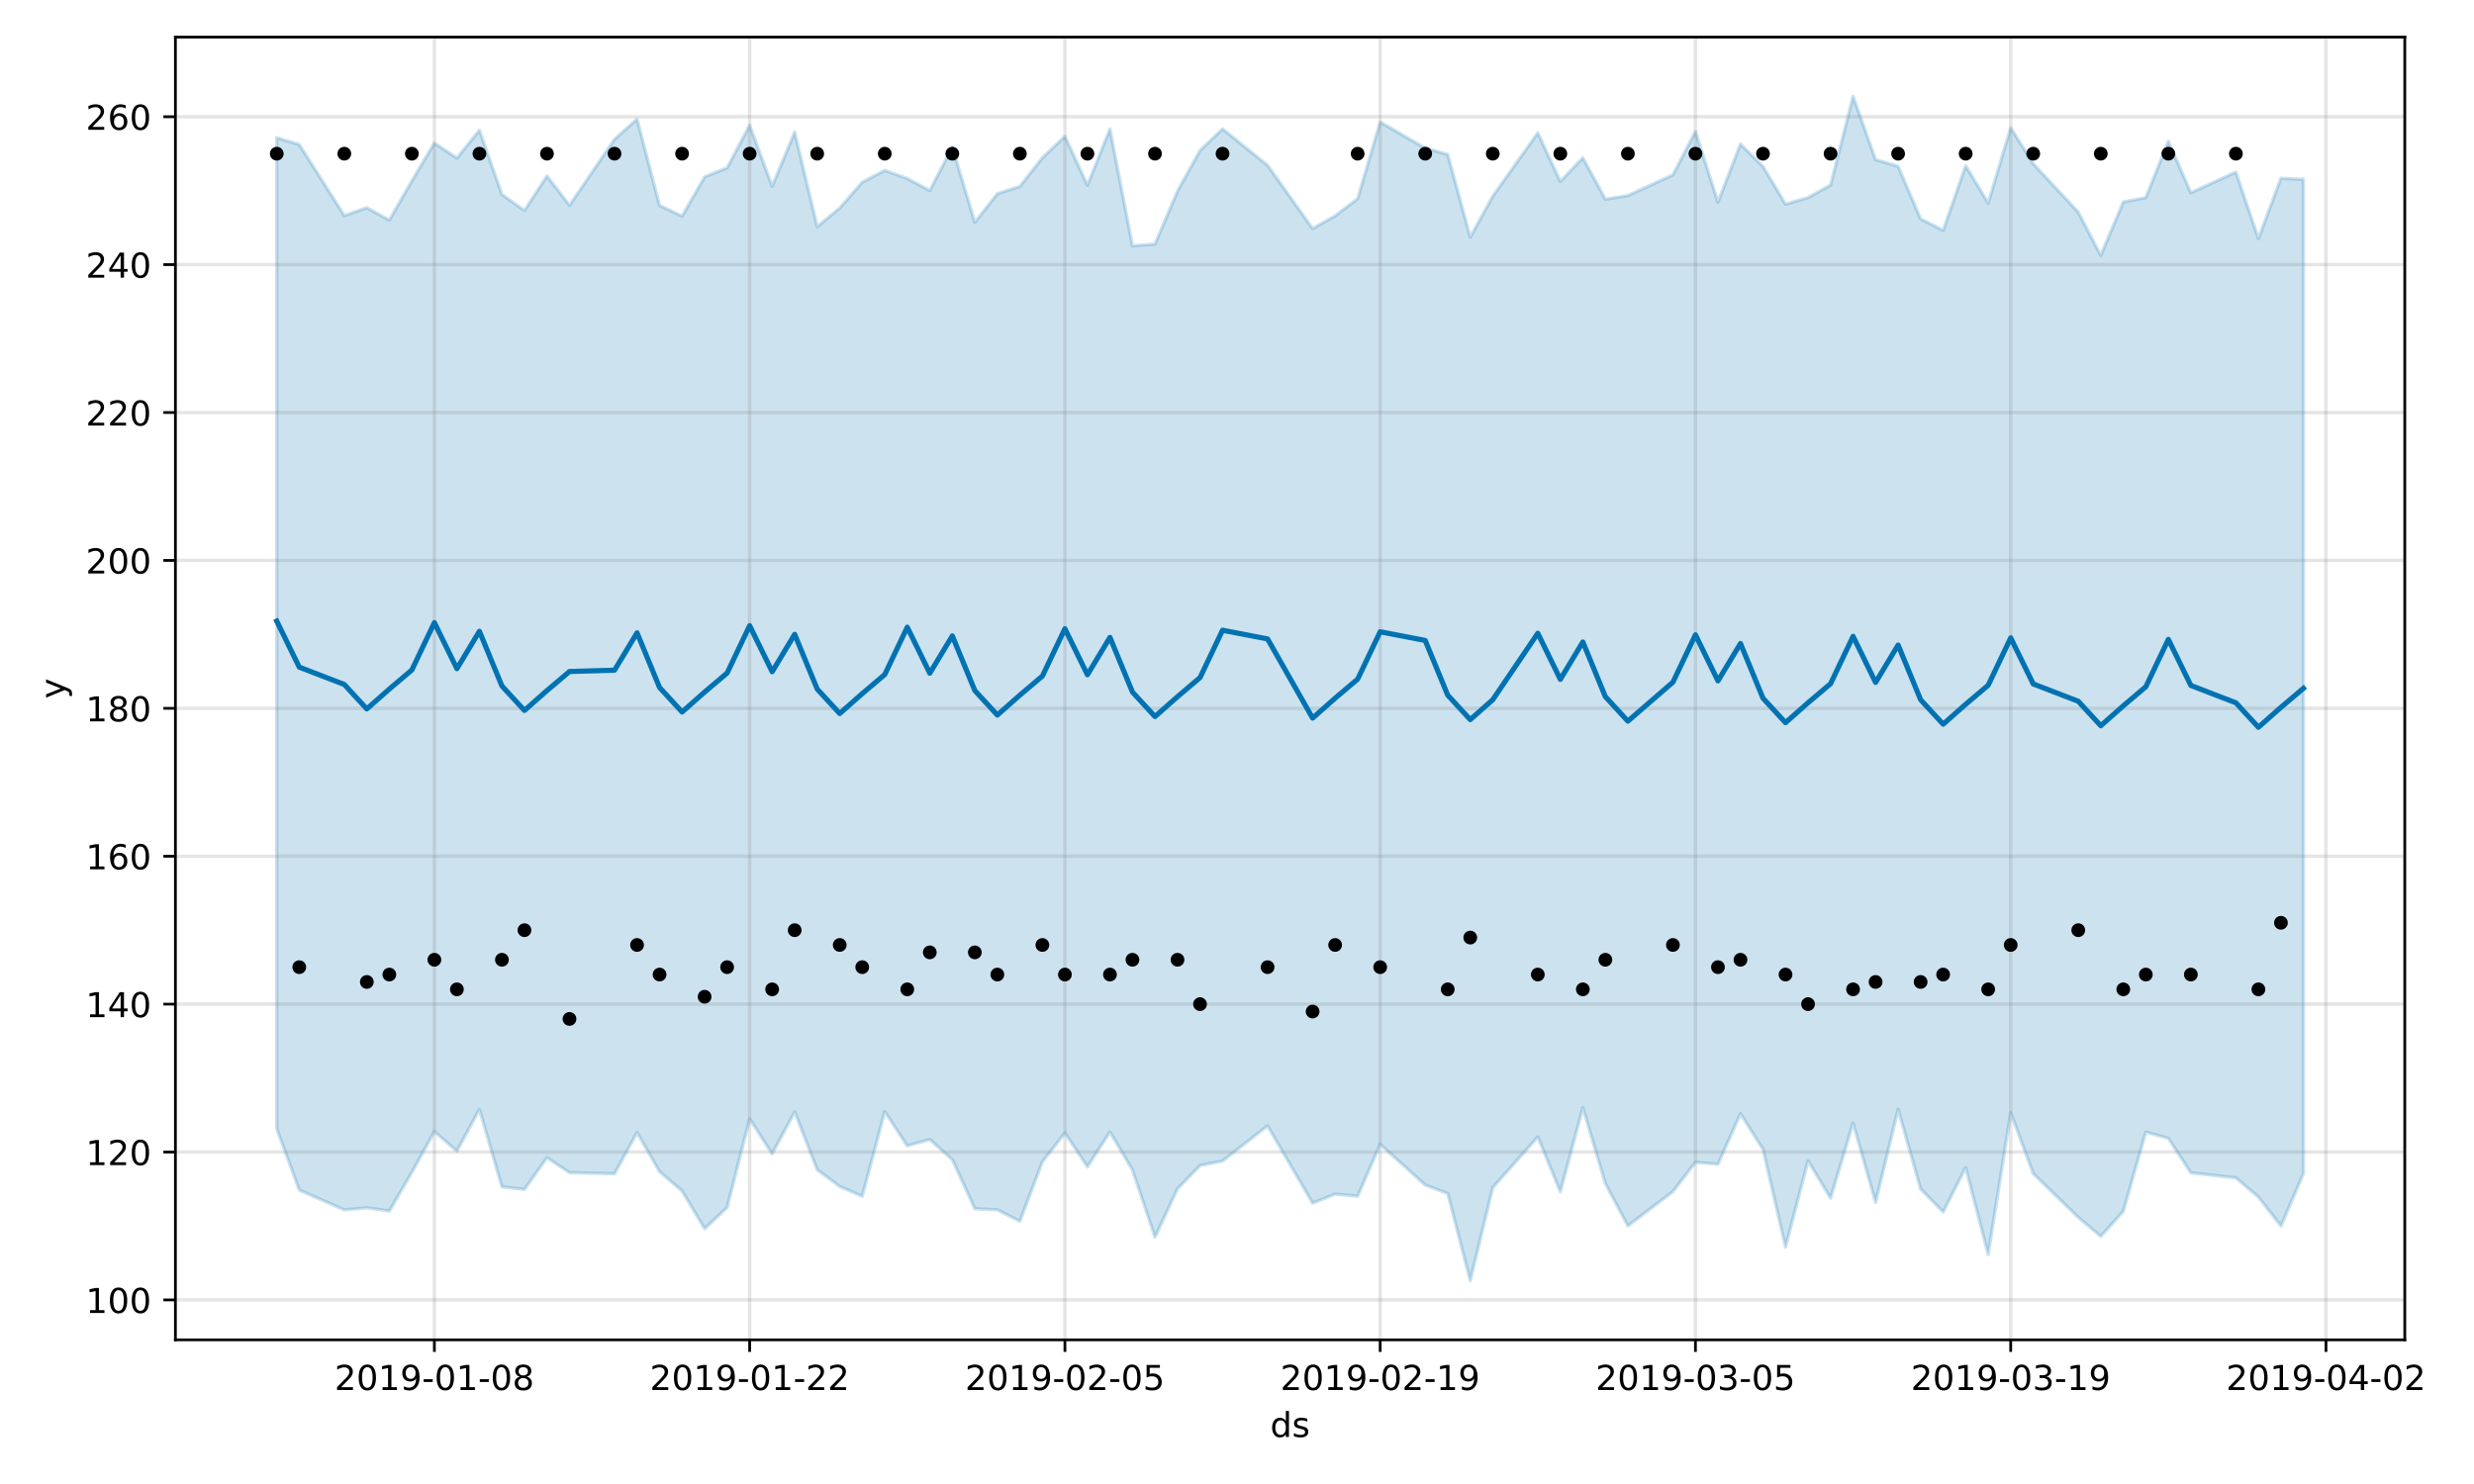 <?xml version="1.0" encoding="utf-8" standalone="no"?>
<!DOCTYPE svg PUBLIC "-//W3C//DTD SVG 1.1//EN"
  "http://www.w3.org/Graphics/SVG/1.1/DTD/svg11.dtd">
<!-- Created with matplotlib (https://matplotlib.org/) -->
<svg height="432pt" version="1.1" viewBox="0 0 720 432" width="720pt" xmlns="http://www.w3.org/2000/svg" xmlns:xlink="http://www.w3.org/1999/xlink">
 <defs>
  <style type="text/css">
*{stroke-linecap:butt;stroke-linejoin:round;}
  </style>
 </defs>
 <g id="figure_1">
  <g id="patch_1">
   <path d="M 0 432 
L 720 432 
L 720 0 
L 0 0 
z
" style="fill:#ffffff;"/>
  </g>
  <g id="axes_1">
   <g id="patch_2">
    <path d="M 51.05 390.04 
L 699.857 390.04 
L 699.857 10.8 
L 51.05 10.8 
z
" style="fill:#ffffff;"/>
   </g>
   <g id="PolyCollection_1">
    <defs>
     <path d="M 80.541 -391.911 
L 80.541 -103.424 
L 87.095 -85.566 
L 100.202 -79.79 
L 106.756 -80.405 
L 113.309 -79.458 
L 119.863 -90.724 
L 126.417 -102.589 
L 132.97 -96.907 
L 139.524 -109.044 
L 146.077 -86.508 
L 152.631 -85.764 
L 159.185 -94.993 
L 165.738 -90.642 
L 178.845 -90.303 
L 185.399 -102.308 
L 191.953 -90.907 
L 198.506 -85.299 
L 205.06 -74.316 
L 211.613 -80.482 
L 218.167 -106.29 
L 224.721 -96.117 
L 231.274 -108.329 
L 237.828 -91.476 
L 244.381 -86.606 
L 250.935 -83.754 
L 257.489 -108.397 
L 264.042 -98.44 
L 270.596 -100.284 
L 277.15 -94.419 
L 283.703 -80.135 
L 290.257 -79.802 
L 296.81 -76.469 
L 303.364 -93.799 
L 309.918 -102.195 
L 316.471 -92.334 
L 323.025 -102.472 
L 329.578 -91.412 
L 336.132 -71.843 
L 342.686 -85.938 
L 349.239 -92.707 
L 355.793 -94.032 
L 368.9 -104.25 
L 382.007 -81.749 
L 388.561 -84.381 
L 395.114 -83.798 
L 401.668 -98.856 
L 414.775 -87.039 
L 421.329 -84.569 
L 427.883 -59.198 
L 434.436 -86.284 
L 447.543 -101.027 
L 454.097 -85.065 
L 460.651 -109.519 
L 467.204 -87.461 
L 473.758 -75.145 
L 486.865 -85.112 
L 493.419 -93.656 
L 499.972 -93.096 
L 506.526 -107.765 
L 513.079 -97.466 
L 519.633 -68.973 
L 526.187 -94.074 
L 532.74 -83.218 
L 539.294 -105.064 
L 545.847 -81.973 
L 552.401 -109.041 
L 558.955 -85.878 
L 565.508 -79.186 
L 572.062 -92.087 
L 578.616 -66.809 
L 585.169 -108.067 
L 591.723 -90.354 
L 604.83 -77.624 
L 611.384 -72.09 
L 617.937 -79.391 
L 624.491 -102.431 
L 631.044 -100.641 
L 637.598 -90.587 
L 650.705 -89.118 
L 657.259 -83.537 
L 663.812 -75.094 
L 670.366 -90.375 
L 670.366 -379.807 
L 670.366 -379.807 
L 663.812 -380.104 
L 657.259 -362.536 
L 650.705 -381.904 
L 637.598 -375.896 
L 631.044 -390.872 
L 624.491 -374.457 
L 617.937 -373.209 
L 611.384 -357.668 
L 604.83 -370.218 
L 591.723 -384.343 
L 585.169 -394.832 
L 578.616 -372.89 
L 572.062 -383.737 
L 565.508 -364.949 
L 558.955 -368.29 
L 552.401 -383.588 
L 545.847 -385.525 
L 539.294 -403.962 
L 532.74 -378.137 
L 526.187 -374.478 
L 519.633 -372.581 
L 513.079 -383.541 
L 506.526 -390.039 
L 499.972 -373.156 
L 493.419 -393.734 
L 486.865 -381.103 
L 473.758 -375.074 
L 467.204 -374.018 
L 460.651 -386.069 
L 454.097 -379.158 
L 447.543 -393.309 
L 434.436 -374.88 
L 427.883 -362.966 
L 421.329 -387.028 
L 414.775 -388.884 
L 401.668 -396.48 
L 395.114 -374.167 
L 388.561 -369.17 
L 382.007 -365.45 
L 368.9 -383.896 
L 355.793 -394.472 
L 349.239 -388.189 
L 342.686 -376.343 
L 336.132 -360.958 
L 329.578 -360.435 
L 323.025 -394.431 
L 316.471 -378.093 
L 309.918 -392.313 
L 303.364 -386.072 
L 296.81 -377.737 
L 290.257 -375.605 
L 283.703 -367.295 
L 277.15 -389.159 
L 270.596 -376.521 
L 264.042 -380.037 
L 257.489 -382.398 
L 250.935 -378.952 
L 244.381 -371.43 
L 237.828 -366.016 
L 231.274 -393.522 
L 224.721 -377.78 
L 218.167 -395.537 
L 211.613 -383.161 
L 205.06 -380.497 
L 198.506 -369.097 
L 191.953 -372.189 
L 185.399 -397.329 
L 178.845 -391.458 
L 165.738 -372.229 
L 159.185 -380.786 
L 152.631 -370.729 
L 146.077 -375.384 
L 139.524 -394.076 
L 132.97 -385.988 
L 126.417 -390.346 
L 119.863 -379.354 
L 113.309 -367.922 
L 106.756 -371.534 
L 100.202 -369.244 
L 87.095 -389.93 
L 80.541 -391.911 
z
" id="mfdbb2712ba" style="stroke:#0072b2;stroke-opacity:0.2;"/>
    </defs>
    <g clip-path="url(#pd2507bf2de)">
     <use style="fill:#0072b2;fill-opacity:0.2;stroke:#0072b2;stroke-opacity:0.2;" x="0" xlink:href="#mfdbb2712ba" y="432"/>
    </g>
   </g>
   <g id="matplotlib.axis_1">
    <g id="xtick_1">
     <g id="line2d_1">
      <path clip-path="url(#pd2507bf2de)" d="M 126.417 390.04 
L 126.417 10.8 
" style="fill:none;stroke:#808080;stroke-linecap:square;stroke-opacity:0.2;"/>
     </g>
     <g id="line2d_2">
      <defs>
       <path d="M 0 0 
L 0 3.5 
" id="m23636c97c6" style="stroke:#000000;stroke-width:0.8;"/>
      </defs>
      <g>
       <use style="stroke:#000000;stroke-width:0.8;" x="126.417" xlink:href="#m23636c97c6" y="390.04"/>
      </g>
     </g>
     <g id="text_1">
      <!-- 2019-01-08 -->
      <defs>
       <path d="M 19.188 8.297 
L 53.609 8.297 
L 53.609 0 
L 7.328 0 
L 7.328 8.297 
Q 12.938 14.109 22.625 23.891 
Q 32.328 33.688 34.812 36.531 
Q 39.547 41.844 41.422 45.531 
Q 43.312 49.219 43.312 52.781 
Q 43.312 58.594 39.234 62.25 
Q 35.156 65.922 28.609 65.922 
Q 23.969 65.922 18.812 64.312 
Q 13.672 62.703 7.812 59.422 
L 7.812 69.391 
Q 13.766 71.781 18.938 73 
Q 24.125 74.219 28.422 74.219 
Q 39.75 74.219 46.484 68.547 
Q 53.219 62.891 53.219 53.422 
Q 53.219 48.922 51.531 44.891 
Q 49.859 40.875 45.406 35.406 
Q 44.188 33.984 37.641 27.219 
Q 31.109 20.453 19.188 8.297 
z
" id="DejaVuSans-50"/>
       <path d="M 31.781 66.406 
Q 24.172 66.406 20.328 58.906 
Q 16.5 51.422 16.5 36.375 
Q 16.5 21.391 20.328 13.891 
Q 24.172 6.391 31.781 6.391 
Q 39.453 6.391 43.281 13.891 
Q 47.125 21.391 47.125 36.375 
Q 47.125 51.422 43.281 58.906 
Q 39.453 66.406 31.781 66.406 
z
M 31.781 74.219 
Q 44.047 74.219 50.516 64.516 
Q 56.984 54.828 56.984 36.375 
Q 56.984 17.969 50.516 8.266 
Q 44.047 -1.422 31.781 -1.422 
Q 19.531 -1.422 13.062 8.266 
Q 6.594 17.969 6.594 36.375 
Q 6.594 54.828 13.062 64.516 
Q 19.531 74.219 31.781 74.219 
z
" id="DejaVuSans-48"/>
       <path d="M 12.406 8.297 
L 28.516 8.297 
L 28.516 63.922 
L 10.984 60.406 
L 10.984 69.391 
L 28.422 72.906 
L 38.281 72.906 
L 38.281 8.297 
L 54.391 8.297 
L 54.391 0 
L 12.406 0 
z
" id="DejaVuSans-49"/>
       <path d="M 10.984 1.516 
L 10.984 10.5 
Q 14.703 8.734 18.5 7.812 
Q 22.312 6.891 25.984 6.891 
Q 35.75 6.891 40.891 13.453 
Q 46.047 20.016 46.781 33.406 
Q 43.953 29.203 39.594 26.953 
Q 35.25 24.703 29.984 24.703 
Q 19.047 24.703 12.672 31.312 
Q 6.297 37.938 6.297 49.422 
Q 6.297 60.641 12.938 67.422 
Q 19.578 74.219 30.609 74.219 
Q 43.266 74.219 49.922 64.516 
Q 56.594 54.828 56.594 36.375 
Q 56.594 19.141 48.406 8.859 
Q 40.234 -1.422 26.422 -1.422 
Q 22.703 -1.422 18.891 -0.688 
Q 15.094 0.047 10.984 1.516 
z
M 30.609 32.422 
Q 37.25 32.422 41.125 36.953 
Q 45.016 41.5 45.016 49.422 
Q 45.016 57.281 41.125 61.844 
Q 37.25 66.406 30.609 66.406 
Q 23.969 66.406 20.094 61.844 
Q 16.219 57.281 16.219 49.422 
Q 16.219 41.5 20.094 36.953 
Q 23.969 32.422 30.609 32.422 
z
" id="DejaVuSans-57"/>
       <path d="M 4.891 31.391 
L 31.203 31.391 
L 31.203 23.391 
L 4.891 23.391 
z
" id="DejaVuSans-45"/>
       <path d="M 31.781 34.625 
Q 24.75 34.625 20.719 30.859 
Q 16.703 27.094 16.703 20.516 
Q 16.703 13.922 20.719 10.156 
Q 24.75 6.391 31.781 6.391 
Q 38.812 6.391 42.859 10.172 
Q 46.922 13.969 46.922 20.516 
Q 46.922 27.094 42.891 30.859 
Q 38.875 34.625 31.781 34.625 
z
M 21.922 38.812 
Q 15.578 40.375 12.031 44.719 
Q 8.5 49.078 8.5 55.328 
Q 8.5 64.062 14.719 69.141 
Q 20.953 74.219 31.781 74.219 
Q 42.672 74.219 48.875 69.141 
Q 55.078 64.062 55.078 55.328 
Q 55.078 49.078 51.531 44.719 
Q 48 40.375 41.703 38.812 
Q 48.828 37.156 52.797 32.312 
Q 56.781 27.484 56.781 20.516 
Q 56.781 9.906 50.312 4.234 
Q 43.844 -1.422 31.781 -1.422 
Q 19.734 -1.422 13.25 4.234 
Q 6.781 9.906 6.781 20.516 
Q 6.781 27.484 10.781 32.312 
Q 14.797 37.156 21.922 38.812 
z
M 18.312 54.391 
Q 18.312 48.734 21.844 45.562 
Q 25.391 42.391 31.781 42.391 
Q 38.141 42.391 41.719 45.562 
Q 45.312 48.734 45.312 54.391 
Q 45.312 60.062 41.719 63.234 
Q 38.141 66.406 31.781 66.406 
Q 25.391 66.406 21.844 63.234 
Q 18.312 60.062 18.312 54.391 
z
" id="DejaVuSans-56"/>
      </defs>
      <g transform="translate(97.359 404.638)scale(0.1 -0.1)">
       <use xlink:href="#DejaVuSans-50"/>
       <use x="63.623" xlink:href="#DejaVuSans-48"/>
       <use x="127.246" xlink:href="#DejaVuSans-49"/>
       <use x="190.869" xlink:href="#DejaVuSans-57"/>
       <use x="254.492" xlink:href="#DejaVuSans-45"/>
       <use x="290.576" xlink:href="#DejaVuSans-48"/>
       <use x="354.199" xlink:href="#DejaVuSans-49"/>
       <use x="417.822" xlink:href="#DejaVuSans-45"/>
       <use x="453.906" xlink:href="#DejaVuSans-48"/>
       <use x="517.529" xlink:href="#DejaVuSans-56"/>
      </g>
     </g>
    </g>
    <g id="xtick_2">
     <g id="line2d_3">
      <path clip-path="url(#pd2507bf2de)" d="M 218.167 390.04 
L 218.167 10.8 
" style="fill:none;stroke:#808080;stroke-linecap:square;stroke-opacity:0.2;"/>
     </g>
     <g id="line2d_4">
      <g>
       <use style="stroke:#000000;stroke-width:0.8;" x="218.167" xlink:href="#m23636c97c6" y="390.04"/>
      </g>
     </g>
     <g id="text_2">
      <!-- 2019-01-22 -->
      <g transform="translate(189.109 404.638)scale(0.1 -0.1)">
       <use xlink:href="#DejaVuSans-50"/>
       <use x="63.623" xlink:href="#DejaVuSans-48"/>
       <use x="127.246" xlink:href="#DejaVuSans-49"/>
       <use x="190.869" xlink:href="#DejaVuSans-57"/>
       <use x="254.492" xlink:href="#DejaVuSans-45"/>
       <use x="290.576" xlink:href="#DejaVuSans-48"/>
       <use x="354.199" xlink:href="#DejaVuSans-49"/>
       <use x="417.822" xlink:href="#DejaVuSans-45"/>
       <use x="453.906" xlink:href="#DejaVuSans-50"/>
       <use x="517.529" xlink:href="#DejaVuSans-50"/>
      </g>
     </g>
    </g>
    <g id="xtick_3">
     <g id="line2d_5">
      <path clip-path="url(#pd2507bf2de)" d="M 309.918 390.04 
L 309.918 10.8 
" style="fill:none;stroke:#808080;stroke-linecap:square;stroke-opacity:0.2;"/>
     </g>
     <g id="line2d_6">
      <g>
       <use style="stroke:#000000;stroke-width:0.8;" x="309.918" xlink:href="#m23636c97c6" y="390.04"/>
      </g>
     </g>
     <g id="text_3">
      <!-- 2019-02-05 -->
      <defs>
       <path d="M 10.797 72.906 
L 49.516 72.906 
L 49.516 64.594 
L 19.828 64.594 
L 19.828 46.734 
Q 21.969 47.469 24.109 47.828 
Q 26.266 48.188 28.422 48.188 
Q 40.625 48.188 47.75 41.5 
Q 54.891 34.812 54.891 23.391 
Q 54.891 11.625 47.562 5.094 
Q 40.234 -1.422 26.906 -1.422 
Q 22.312 -1.422 17.547 -0.641 
Q 12.797 0.141 7.719 1.703 
L 7.719 11.625 
Q 12.109 9.234 16.797 8.062 
Q 21.484 6.891 26.703 6.891 
Q 35.156 6.891 40.078 11.328 
Q 45.016 15.766 45.016 23.391 
Q 45.016 31 40.078 35.438 
Q 35.156 39.891 26.703 39.891 
Q 22.75 39.891 18.812 39.016 
Q 14.891 38.141 10.797 36.281 
z
" id="DejaVuSans-53"/>
      </defs>
      <g transform="translate(280.86 404.638)scale(0.1 -0.1)">
       <use xlink:href="#DejaVuSans-50"/>
       <use x="63.623" xlink:href="#DejaVuSans-48"/>
       <use x="127.246" xlink:href="#DejaVuSans-49"/>
       <use x="190.869" xlink:href="#DejaVuSans-57"/>
       <use x="254.492" xlink:href="#DejaVuSans-45"/>
       <use x="290.576" xlink:href="#DejaVuSans-48"/>
       <use x="354.199" xlink:href="#DejaVuSans-50"/>
       <use x="417.822" xlink:href="#DejaVuSans-45"/>
       <use x="453.906" xlink:href="#DejaVuSans-48"/>
       <use x="517.529" xlink:href="#DejaVuSans-53"/>
      </g>
     </g>
    </g>
    <g id="xtick_4">
     <g id="line2d_7">
      <path clip-path="url(#pd2507bf2de)" d="M 401.668 390.04 
L 401.668 10.8 
" style="fill:none;stroke:#808080;stroke-linecap:square;stroke-opacity:0.2;"/>
     </g>
     <g id="line2d_8">
      <g>
       <use style="stroke:#000000;stroke-width:0.8;" x="401.668" xlink:href="#m23636c97c6" y="390.04"/>
      </g>
     </g>
     <g id="text_4">
      <!-- 2019-02-19 -->
      <g transform="translate(372.61 404.638)scale(0.1 -0.1)">
       <use xlink:href="#DejaVuSans-50"/>
       <use x="63.623" xlink:href="#DejaVuSans-48"/>
       <use x="127.246" xlink:href="#DejaVuSans-49"/>
       <use x="190.869" xlink:href="#DejaVuSans-57"/>
       <use x="254.492" xlink:href="#DejaVuSans-45"/>
       <use x="290.576" xlink:href="#DejaVuSans-48"/>
       <use x="354.199" xlink:href="#DejaVuSans-50"/>
       <use x="417.822" xlink:href="#DejaVuSans-45"/>
       <use x="453.906" xlink:href="#DejaVuSans-49"/>
       <use x="517.529" xlink:href="#DejaVuSans-57"/>
      </g>
     </g>
    </g>
    <g id="xtick_5">
     <g id="line2d_9">
      <path clip-path="url(#pd2507bf2de)" d="M 493.419 390.04 
L 493.419 10.8 
" style="fill:none;stroke:#808080;stroke-linecap:square;stroke-opacity:0.2;"/>
     </g>
     <g id="line2d_10">
      <g>
       <use style="stroke:#000000;stroke-width:0.8;" x="493.419" xlink:href="#m23636c97c6" y="390.04"/>
      </g>
     </g>
     <g id="text_5">
      <!-- 2019-03-05 -->
      <defs>
       <path d="M 40.578 39.312 
Q 47.656 37.797 51.625 33 
Q 55.609 28.219 55.609 21.188 
Q 55.609 10.406 48.188 4.484 
Q 40.766 -1.422 27.094 -1.422 
Q 22.516 -1.422 17.656 -0.516 
Q 12.797 0.391 7.625 2.203 
L 7.625 11.719 
Q 11.719 9.328 16.594 8.109 
Q 21.484 6.891 26.812 6.891 
Q 36.078 6.891 40.938 10.547 
Q 45.797 14.203 45.797 21.188 
Q 45.797 27.641 41.281 31.266 
Q 36.766 34.906 28.719 34.906 
L 20.219 34.906 
L 20.219 43.016 
L 29.109 43.016 
Q 36.375 43.016 40.234 45.922 
Q 44.094 48.828 44.094 54.297 
Q 44.094 59.906 40.109 62.906 
Q 36.141 65.922 28.719 65.922 
Q 24.656 65.922 20.016 65.031 
Q 15.375 64.156 9.812 62.312 
L 9.812 71.094 
Q 15.438 72.656 20.344 73.438 
Q 25.25 74.219 29.594 74.219 
Q 40.828 74.219 47.359 69.109 
Q 53.906 64.016 53.906 55.328 
Q 53.906 49.266 50.438 45.094 
Q 46.969 40.922 40.578 39.312 
z
" id="DejaVuSans-51"/>
      </defs>
      <g transform="translate(464.361 404.638)scale(0.1 -0.1)">
       <use xlink:href="#DejaVuSans-50"/>
       <use x="63.623" xlink:href="#DejaVuSans-48"/>
       <use x="127.246" xlink:href="#DejaVuSans-49"/>
       <use x="190.869" xlink:href="#DejaVuSans-57"/>
       <use x="254.492" xlink:href="#DejaVuSans-45"/>
       <use x="290.576" xlink:href="#DejaVuSans-48"/>
       <use x="354.199" xlink:href="#DejaVuSans-51"/>
       <use x="417.822" xlink:href="#DejaVuSans-45"/>
       <use x="453.906" xlink:href="#DejaVuSans-48"/>
       <use x="517.529" xlink:href="#DejaVuSans-53"/>
      </g>
     </g>
    </g>
    <g id="xtick_6">
     <g id="line2d_11">
      <path clip-path="url(#pd2507bf2de)" d="M 585.169 390.04 
L 585.169 10.8 
" style="fill:none;stroke:#808080;stroke-linecap:square;stroke-opacity:0.2;"/>
     </g>
     <g id="line2d_12">
      <g>
       <use style="stroke:#000000;stroke-width:0.8;" x="585.169" xlink:href="#m23636c97c6" y="390.04"/>
      </g>
     </g>
     <g id="text_6">
      <!-- 2019-03-19 -->
      <g transform="translate(556.111 404.638)scale(0.1 -0.1)">
       <use xlink:href="#DejaVuSans-50"/>
       <use x="63.623" xlink:href="#DejaVuSans-48"/>
       <use x="127.246" xlink:href="#DejaVuSans-49"/>
       <use x="190.869" xlink:href="#DejaVuSans-57"/>
       <use x="254.492" xlink:href="#DejaVuSans-45"/>
       <use x="290.576" xlink:href="#DejaVuSans-48"/>
       <use x="354.199" xlink:href="#DejaVuSans-51"/>
       <use x="417.822" xlink:href="#DejaVuSans-45"/>
       <use x="453.906" xlink:href="#DejaVuSans-49"/>
       <use x="517.529" xlink:href="#DejaVuSans-57"/>
      </g>
     </g>
    </g>
    <g id="xtick_7">
     <g id="line2d_13">
      <path clip-path="url(#pd2507bf2de)" d="M 676.92 390.04 
L 676.92 10.8 
" style="fill:none;stroke:#808080;stroke-linecap:square;stroke-opacity:0.2;"/>
     </g>
     <g id="line2d_14">
      <g>
       <use style="stroke:#000000;stroke-width:0.8;" x="676.92" xlink:href="#m23636c97c6" y="390.04"/>
      </g>
     </g>
     <g id="text_7">
      <!-- 2019-04-02 -->
      <defs>
       <path d="M 37.797 64.312 
L 12.891 25.391 
L 37.797 25.391 
z
M 35.203 72.906 
L 47.609 72.906 
L 47.609 25.391 
L 58.016 25.391 
L 58.016 17.188 
L 47.609 17.188 
L 47.609 0 
L 37.797 0 
L 37.797 17.188 
L 4.891 17.188 
L 4.891 26.703 
z
" id="DejaVuSans-52"/>
      </defs>
      <g transform="translate(647.862 404.638)scale(0.1 -0.1)">
       <use xlink:href="#DejaVuSans-50"/>
       <use x="63.623" xlink:href="#DejaVuSans-48"/>
       <use x="127.246" xlink:href="#DejaVuSans-49"/>
       <use x="190.869" xlink:href="#DejaVuSans-57"/>
       <use x="254.492" xlink:href="#DejaVuSans-45"/>
       <use x="290.576" xlink:href="#DejaVuSans-48"/>
       <use x="354.199" xlink:href="#DejaVuSans-52"/>
       <use x="417.822" xlink:href="#DejaVuSans-45"/>
       <use x="453.906" xlink:href="#DejaVuSans-48"/>
       <use x="517.529" xlink:href="#DejaVuSans-50"/>
      </g>
     </g>
    </g>
    <g id="text_8">
     <!-- ds -->
     <defs>
      <path d="M 45.406 46.391 
L 45.406 75.984 
L 54.391 75.984 
L 54.391 0 
L 45.406 0 
L 45.406 8.203 
Q 42.578 3.328 38.25 0.953 
Q 33.938 -1.422 27.875 -1.422 
Q 17.969 -1.422 11.734 6.484 
Q 5.516 14.406 5.516 27.297 
Q 5.516 40.188 11.734 48.094 
Q 17.969 56 27.875 56 
Q 33.938 56 38.25 53.625 
Q 42.578 51.266 45.406 46.391 
z
M 14.797 27.297 
Q 14.797 17.391 18.875 11.75 
Q 22.953 6.109 30.078 6.109 
Q 37.203 6.109 41.297 11.75 
Q 45.406 17.391 45.406 27.297 
Q 45.406 37.203 41.297 42.844 
Q 37.203 48.484 30.078 48.484 
Q 22.953 48.484 18.875 42.844 
Q 14.797 37.203 14.797 27.297 
z
" id="DejaVuSans-100"/>
      <path d="M 44.281 53.078 
L 44.281 44.578 
Q 40.484 46.531 36.375 47.5 
Q 32.281 48.484 27.875 48.484 
Q 21.188 48.484 17.844 46.438 
Q 14.5 44.391 14.5 40.281 
Q 14.5 37.156 16.891 35.375 
Q 19.281 33.594 26.516 31.984 
L 29.594 31.297 
Q 39.156 29.25 43.188 25.516 
Q 47.219 21.781 47.219 15.094 
Q 47.219 7.469 41.188 3.016 
Q 35.156 -1.422 24.609 -1.422 
Q 20.219 -1.422 15.453 -0.562 
Q 10.688 0.297 5.422 2 
L 5.422 11.281 
Q 10.406 8.688 15.234 7.391 
Q 20.062 6.109 24.812 6.109 
Q 31.156 6.109 34.562 8.281 
Q 37.984 10.453 37.984 14.406 
Q 37.984 18.062 35.516 20.016 
Q 33.062 21.969 24.703 23.781 
L 21.578 24.516 
Q 13.234 26.266 9.516 29.906 
Q 5.812 33.547 5.812 39.891 
Q 5.812 47.609 11.281 51.797 
Q 16.75 56 26.812 56 
Q 31.781 56 36.172 55.266 
Q 40.578 54.547 44.281 53.078 
z
" id="DejaVuSans-115"/>
     </defs>
     <g transform="translate(369.675 418.317)scale(0.1 -0.1)">
      <use xlink:href="#DejaVuSans-100"/>
      <use x="63.477" xlink:href="#DejaVuSans-115"/>
     </g>
    </g>
   </g>
   <g id="matplotlib.axis_2">
    <g id="ytick_1">
     <g id="line2d_15">
      <path clip-path="url(#pd2507bf2de)" d="M 51.05 378.42 
L 699.857 378.42 
" style="fill:none;stroke:#808080;stroke-linecap:square;stroke-opacity:0.2;"/>
     </g>
     <g id="line2d_16">
      <defs>
       <path d="M 0 0 
L -3.5 0 
" id="m1976a4f0ef" style="stroke:#000000;stroke-width:0.8;"/>
      </defs>
      <g>
       <use style="stroke:#000000;stroke-width:0.8;" x="51.05" xlink:href="#m1976a4f0ef" y="378.42"/>
      </g>
     </g>
     <g id="text_9">
      <!-- 100 -->
      <g transform="translate(24.962 382.219)scale(0.1 -0.1)">
       <use xlink:href="#DejaVuSans-49"/>
       <use x="63.623" xlink:href="#DejaVuSans-48"/>
       <use x="127.246" xlink:href="#DejaVuSans-48"/>
      </g>
     </g>
    </g>
    <g id="ytick_2">
     <g id="line2d_17">
      <path clip-path="url(#pd2507bf2de)" d="M 51.05 335.365 
L 699.857 335.365 
" style="fill:none;stroke:#808080;stroke-linecap:square;stroke-opacity:0.2;"/>
     </g>
     <g id="line2d_18">
      <g>
       <use style="stroke:#000000;stroke-width:0.8;" x="51.05" xlink:href="#m1976a4f0ef" y="335.365"/>
      </g>
     </g>
     <g id="text_10">
      <!-- 120 -->
      <g transform="translate(24.962 339.164)scale(0.1 -0.1)">
       <use xlink:href="#DejaVuSans-49"/>
       <use x="63.623" xlink:href="#DejaVuSans-50"/>
       <use x="127.246" xlink:href="#DejaVuSans-48"/>
      </g>
     </g>
    </g>
    <g id="ytick_3">
     <g id="line2d_19">
      <path clip-path="url(#pd2507bf2de)" d="M 51.05 292.309 
L 699.857 292.309 
" style="fill:none;stroke:#808080;stroke-linecap:square;stroke-opacity:0.2;"/>
     </g>
     <g id="line2d_20">
      <g>
       <use style="stroke:#000000;stroke-width:0.8;" x="51.05" xlink:href="#m1976a4f0ef" y="292.309"/>
      </g>
     </g>
     <g id="text_11">
      <!-- 140 -->
      <g transform="translate(24.962 296.109)scale(0.1 -0.1)">
       <use xlink:href="#DejaVuSans-49"/>
       <use x="63.623" xlink:href="#DejaVuSans-52"/>
       <use x="127.246" xlink:href="#DejaVuSans-48"/>
      </g>
     </g>
    </g>
    <g id="ytick_4">
     <g id="line2d_21">
      <path clip-path="url(#pd2507bf2de)" d="M 51.05 249.254 
L 699.857 249.254 
" style="fill:none;stroke:#808080;stroke-linecap:square;stroke-opacity:0.2;"/>
     </g>
     <g id="line2d_22">
      <g>
       <use style="stroke:#000000;stroke-width:0.8;" x="51.05" xlink:href="#m1976a4f0ef" y="249.254"/>
      </g>
     </g>
     <g id="text_12">
      <!-- 160 -->
      <defs>
       <path d="M 33.016 40.375 
Q 26.375 40.375 22.484 35.828 
Q 18.609 31.297 18.609 23.391 
Q 18.609 15.531 22.484 10.953 
Q 26.375 6.391 33.016 6.391 
Q 39.656 6.391 43.531 10.953 
Q 47.406 15.531 47.406 23.391 
Q 47.406 31.297 43.531 35.828 
Q 39.656 40.375 33.016 40.375 
z
M 52.594 71.297 
L 52.594 62.312 
Q 48.875 64.062 45.094 64.984 
Q 41.312 65.922 37.594 65.922 
Q 27.828 65.922 22.672 59.328 
Q 17.531 52.734 16.797 39.406 
Q 19.672 43.656 24.016 45.922 
Q 28.375 48.188 33.594 48.188 
Q 44.578 48.188 50.953 41.516 
Q 57.328 34.859 57.328 23.391 
Q 57.328 12.156 50.688 5.359 
Q 44.047 -1.422 33.016 -1.422 
Q 20.359 -1.422 13.672 8.266 
Q 6.984 17.969 6.984 36.375 
Q 6.984 53.656 15.188 63.938 
Q 23.391 74.219 37.203 74.219 
Q 40.922 74.219 44.703 73.484 
Q 48.484 72.75 52.594 71.297 
z
" id="DejaVuSans-54"/>
      </defs>
      <g transform="translate(24.962 253.053)scale(0.1 -0.1)">
       <use xlink:href="#DejaVuSans-49"/>
       <use x="63.623" xlink:href="#DejaVuSans-54"/>
       <use x="127.246" xlink:href="#DejaVuSans-48"/>
      </g>
     </g>
    </g>
    <g id="ytick_5">
     <g id="line2d_23">
      <path clip-path="url(#pd2507bf2de)" d="M 51.05 206.199 
L 699.857 206.199 
" style="fill:none;stroke:#808080;stroke-linecap:square;stroke-opacity:0.2;"/>
     </g>
     <g id="line2d_24">
      <g>
       <use style="stroke:#000000;stroke-width:0.8;" x="51.05" xlink:href="#m1976a4f0ef" y="206.199"/>
      </g>
     </g>
     <g id="text_13">
      <!-- 180 -->
      <g transform="translate(24.962 209.998)scale(0.1 -0.1)">
       <use xlink:href="#DejaVuSans-49"/>
       <use x="63.623" xlink:href="#DejaVuSans-56"/>
       <use x="127.246" xlink:href="#DejaVuSans-48"/>
      </g>
     </g>
    </g>
    <g id="ytick_6">
     <g id="line2d_25">
      <path clip-path="url(#pd2507bf2de)" d="M 51.05 163.144 
L 699.857 163.144 
" style="fill:none;stroke:#808080;stroke-linecap:square;stroke-opacity:0.2;"/>
     </g>
     <g id="line2d_26">
      <g>
       <use style="stroke:#000000;stroke-width:0.8;" x="51.05" xlink:href="#m1976a4f0ef" y="163.144"/>
      </g>
     </g>
     <g id="text_14">
      <!-- 200 -->
      <g transform="translate(24.962 166.943)scale(0.1 -0.1)">
       <use xlink:href="#DejaVuSans-50"/>
       <use x="63.623" xlink:href="#DejaVuSans-48"/>
       <use x="127.246" xlink:href="#DejaVuSans-48"/>
      </g>
     </g>
    </g>
    <g id="ytick_7">
     <g id="line2d_27">
      <path clip-path="url(#pd2507bf2de)" d="M 51.05 120.088 
L 699.857 120.088 
" style="fill:none;stroke:#808080;stroke-linecap:square;stroke-opacity:0.2;"/>
     </g>
     <g id="line2d_28">
      <g>
       <use style="stroke:#000000;stroke-width:0.8;" x="51.05" xlink:href="#m1976a4f0ef" y="120.088"/>
      </g>
     </g>
     <g id="text_15">
      <!-- 220 -->
      <g transform="translate(24.962 123.887)scale(0.1 -0.1)">
       <use xlink:href="#DejaVuSans-50"/>
       <use x="63.623" xlink:href="#DejaVuSans-50"/>
       <use x="127.246" xlink:href="#DejaVuSans-48"/>
      </g>
     </g>
    </g>
    <g id="ytick_8">
     <g id="line2d_29">
      <path clip-path="url(#pd2507bf2de)" d="M 51.05 77.033 
L 699.857 77.033 
" style="fill:none;stroke:#808080;stroke-linecap:square;stroke-opacity:0.2;"/>
     </g>
     <g id="line2d_30">
      <g>
       <use style="stroke:#000000;stroke-width:0.8;" x="51.05" xlink:href="#m1976a4f0ef" y="77.033"/>
      </g>
     </g>
     <g id="text_16">
      <!-- 240 -->
      <g transform="translate(24.962 80.832)scale(0.1 -0.1)">
       <use xlink:href="#DejaVuSans-50"/>
       <use x="63.623" xlink:href="#DejaVuSans-52"/>
       <use x="127.246" xlink:href="#DejaVuSans-48"/>
      </g>
     </g>
    </g>
    <g id="ytick_9">
     <g id="line2d_31">
      <path clip-path="url(#pd2507bf2de)" d="M 51.05 33.978 
L 699.857 33.978 
" style="fill:none;stroke:#808080;stroke-linecap:square;stroke-opacity:0.2;"/>
     </g>
     <g id="line2d_32">
      <g>
       <use style="stroke:#000000;stroke-width:0.8;" x="51.05" xlink:href="#m1976a4f0ef" y="33.978"/>
      </g>
     </g>
     <g id="text_17">
      <!-- 260 -->
      <g transform="translate(24.962 37.777)scale(0.1 -0.1)">
       <use xlink:href="#DejaVuSans-50"/>
       <use x="63.623" xlink:href="#DejaVuSans-54"/>
       <use x="127.246" xlink:href="#DejaVuSans-48"/>
      </g>
     </g>
    </g>
    <g id="text_18">
     <!-- y -->
     <defs>
      <path d="M 32.172 -5.078 
Q 28.375 -14.844 24.75 -17.812 
Q 21.141 -20.797 15.094 -20.797 
L 7.906 -20.797 
L 7.906 -13.281 
L 13.188 -13.281 
Q 16.891 -13.281 18.938 -11.516 
Q 21 -9.766 23.484 -3.219 
L 25.094 0.875 
L 2.984 54.688 
L 12.5 54.688 
L 29.594 11.922 
L 46.688 54.688 
L 56.203 54.688 
z
" id="DejaVuSans-121"/>
     </defs>
     <g transform="translate(18.883 203.379)rotate(-90)scale(0.1 -0.1)">
      <use xlink:href="#DejaVuSans-121"/>
     </g>
    </g>
   </g>
   <g id="line2d_33">
    <defs>
     <path d="M 0 1.5 
C 0.398 1.5 0.779 1.342 1.061 1.061 
C 1.342 0.779 1.5 0.398 1.5 0 
C 1.5 -0.398 1.342 -0.779 1.061 -1.061 
C 0.779 -1.342 0.398 -1.5 0 -1.5 
C -0.398 -1.5 -0.779 -1.342 -1.061 -1.061 
C -1.342 -0.779 -1.5 -0.398 -1.5 0 
C -1.5 0.398 -1.342 0.779 -1.061 1.061 
C -0.779 1.342 -0.398 1.5 0 1.5 
z
" id="mba911a1b2a" style="stroke:#000000;"/>
    </defs>
    <g clip-path="url(#pd2507bf2de)">
     <use style="stroke:#000000;" x="80.541" xlink:href="#mba911a1b2a" y="44.741"/>
     <use style="stroke:#000000;" x="87.095" xlink:href="#mba911a1b2a" y="281.546"/>
     <use style="stroke:#000000;" x="100.202" xlink:href="#mba911a1b2a" y="44.741"/>
     <use style="stroke:#000000;" x="106.756" xlink:href="#mba911a1b2a" y="285.851"/>
     <use style="stroke:#000000;" x="113.309" xlink:href="#mba911a1b2a" y="283.698"/>
     <use style="stroke:#000000;" x="119.863" xlink:href="#mba911a1b2a" y="44.741"/>
     <use style="stroke:#000000;" x="126.417" xlink:href="#mba911a1b2a" y="279.393"/>
     <use style="stroke:#000000;" x="132.97" xlink:href="#mba911a1b2a" y="288.004"/>
     <use style="stroke:#000000;" x="139.524" xlink:href="#mba911a1b2a" y="44.741"/>
     <use style="stroke:#000000;" x="146.077" xlink:href="#mba911a1b2a" y="279.393"/>
     <use style="stroke:#000000;" x="152.631" xlink:href="#mba911a1b2a" y="270.782"/>
     <use style="stroke:#000000;" x="159.185" xlink:href="#mba911a1b2a" y="44.741"/>
     <use style="stroke:#000000;" x="165.738" xlink:href="#mba911a1b2a" y="296.615"/>
     <use style="stroke:#000000;" x="178.845" xlink:href="#mba911a1b2a" y="44.741"/>
     <use style="stroke:#000000;" x="185.399" xlink:href="#mba911a1b2a" y="275.087"/>
     <use style="stroke:#000000;" x="191.953" xlink:href="#mba911a1b2a" y="283.698"/>
     <use style="stroke:#000000;" x="198.506" xlink:href="#mba911a1b2a" y="44.741"/>
     <use style="stroke:#000000;" x="205.06" xlink:href="#mba911a1b2a" y="290.157"/>
     <use style="stroke:#000000;" x="211.613" xlink:href="#mba911a1b2a" y="281.546"/>
     <use style="stroke:#000000;" x="218.167" xlink:href="#mba911a1b2a" y="44.741"/>
     <use style="stroke:#000000;" x="224.721" xlink:href="#mba911a1b2a" y="288.004"/>
     <use style="stroke:#000000;" x="231.274" xlink:href="#mba911a1b2a" y="270.782"/>
     <use style="stroke:#000000;" x="237.828" xlink:href="#mba911a1b2a" y="44.741"/>
     <use style="stroke:#000000;" x="244.381" xlink:href="#mba911a1b2a" y="275.087"/>
     <use style="stroke:#000000;" x="250.935" xlink:href="#mba911a1b2a" y="281.546"/>
     <use style="stroke:#000000;" x="257.489" xlink:href="#mba911a1b2a" y="44.741"/>
     <use style="stroke:#000000;" x="264.042" xlink:href="#mba911a1b2a" y="288.004"/>
     <use style="stroke:#000000;" x="270.596" xlink:href="#mba911a1b2a" y="277.24"/>
     <use style="stroke:#000000;" x="277.15" xlink:href="#mba911a1b2a" y="44.741"/>
     <use style="stroke:#000000;" x="283.703" xlink:href="#mba911a1b2a" y="277.24"/>
     <use style="stroke:#000000;" x="290.257" xlink:href="#mba911a1b2a" y="283.698"/>
     <use style="stroke:#000000;" x="296.81" xlink:href="#mba911a1b2a" y="44.741"/>
     <use style="stroke:#000000;" x="303.364" xlink:href="#mba911a1b2a" y="275.087"/>
     <use style="stroke:#000000;" x="309.918" xlink:href="#mba911a1b2a" y="283.698"/>
     <use style="stroke:#000000;" x="316.471" xlink:href="#mba911a1b2a" y="44.741"/>
     <use style="stroke:#000000;" x="323.025" xlink:href="#mba911a1b2a" y="283.698"/>
     <use style="stroke:#000000;" x="329.578" xlink:href="#mba911a1b2a" y="279.393"/>
     <use style="stroke:#000000;" x="336.132" xlink:href="#mba911a1b2a" y="44.741"/>
     <use style="stroke:#000000;" x="342.686" xlink:href="#mba911a1b2a" y="279.393"/>
     <use style="stroke:#000000;" x="349.239" xlink:href="#mba911a1b2a" y="292.309"/>
     <use style="stroke:#000000;" x="355.793" xlink:href="#mba911a1b2a" y="44.741"/>
     <use style="stroke:#000000;" x="368.9" xlink:href="#mba911a1b2a" y="281.546"/>
     <use style="stroke:#000000;" x="382.007" xlink:href="#mba911a1b2a" y="294.462"/>
     <use style="stroke:#000000;" x="388.561" xlink:href="#mba911a1b2a" y="275.087"/>
     <use style="stroke:#000000;" x="395.114" xlink:href="#mba911a1b2a" y="44.741"/>
     <use style="stroke:#000000;" x="401.668" xlink:href="#mba911a1b2a" y="281.546"/>
     <use style="stroke:#000000;" x="414.775" xlink:href="#mba911a1b2a" y="44.741"/>
     <use style="stroke:#000000;" x="421.329" xlink:href="#mba911a1b2a" y="288.004"/>
     <use style="stroke:#000000;" x="427.883" xlink:href="#mba911a1b2a" y="272.935"/>
     <use style="stroke:#000000;" x="434.436" xlink:href="#mba911a1b2a" y="44.741"/>
     <use style="stroke:#000000;" x="447.543" xlink:href="#mba911a1b2a" y="283.698"/>
     <use style="stroke:#000000;" x="454.097" xlink:href="#mba911a1b2a" y="44.741"/>
     <use style="stroke:#000000;" x="460.651" xlink:href="#mba911a1b2a" y="288.004"/>
     <use style="stroke:#000000;" x="467.204" xlink:href="#mba911a1b2a" y="279.393"/>
     <use style="stroke:#000000;" x="473.758" xlink:href="#mba911a1b2a" y="44.741"/>
     <use style="stroke:#000000;" x="486.865" xlink:href="#mba911a1b2a" y="275.087"/>
     <use style="stroke:#000000;" x="493.419" xlink:href="#mba911a1b2a" y="44.741"/>
     <use style="stroke:#000000;" x="499.972" xlink:href="#mba911a1b2a" y="281.546"/>
     <use style="stroke:#000000;" x="506.526" xlink:href="#mba911a1b2a" y="279.393"/>
     <use style="stroke:#000000;" x="513.079" xlink:href="#mba911a1b2a" y="44.741"/>
     <use style="stroke:#000000;" x="519.633" xlink:href="#mba911a1b2a" y="283.698"/>
     <use style="stroke:#000000;" x="526.187" xlink:href="#mba911a1b2a" y="292.309"/>
     <use style="stroke:#000000;" x="532.74" xlink:href="#mba911a1b2a" y="44.741"/>
     <use style="stroke:#000000;" x="539.294" xlink:href="#mba911a1b2a" y="288.004"/>
     <use style="stroke:#000000;" x="545.847" xlink:href="#mba911a1b2a" y="285.851"/>
     <use style="stroke:#000000;" x="552.401" xlink:href="#mba911a1b2a" y="44.741"/>
     <use style="stroke:#000000;" x="558.955" xlink:href="#mba911a1b2a" y="285.851"/>
     <use style="stroke:#000000;" x="565.508" xlink:href="#mba911a1b2a" y="283.698"/>
     <use style="stroke:#000000;" x="572.062" xlink:href="#mba911a1b2a" y="44.741"/>
     <use style="stroke:#000000;" x="578.616" xlink:href="#mba911a1b2a" y="288.004"/>
     <use style="stroke:#000000;" x="585.169" xlink:href="#mba911a1b2a" y="275.087"/>
     <use style="stroke:#000000;" x="591.723" xlink:href="#mba911a1b2a" y="44.741"/>
     <use style="stroke:#000000;" x="604.83" xlink:href="#mba911a1b2a" y="270.782"/>
     <use style="stroke:#000000;" x="611.384" xlink:href="#mba911a1b2a" y="44.741"/>
     <use style="stroke:#000000;" x="617.937" xlink:href="#mba911a1b2a" y="288.004"/>
     <use style="stroke:#000000;" x="624.491" xlink:href="#mba911a1b2a" y="283.698"/>
     <use style="stroke:#000000;" x="631.044" xlink:href="#mba911a1b2a" y="44.741"/>
     <use style="stroke:#000000;" x="637.598" xlink:href="#mba911a1b2a" y="283.698"/>
     <use style="stroke:#000000;" x="650.705" xlink:href="#mba911a1b2a" y="44.741"/>
     <use style="stroke:#000000;" x="657.259" xlink:href="#mba911a1b2a" y="288.004"/>
     <use style="stroke:#000000;" x="663.812" xlink:href="#mba911a1b2a" y="268.629"/>
    </g>
   </g>
   <g id="line2d_34">
    <path clip-path="url(#pd2507bf2de)" d="M 80.541 180.8 
L 87.095 194.206 
L 100.202 199.253 
L 106.756 206.375 
L 113.309 200.582 
L 119.863 195.035 
L 126.417 181.244 
L 132.97 194.65 
L 139.524 183.773 
L 146.077 199.697 
L 152.631 206.819 
L 159.185 201.027 
L 165.738 195.479 
L 178.845 195.095 
L 185.399 184.218 
L 191.953 200.141 
L 198.506 207.263 
L 205.06 201.471 
L 211.613 195.923 
L 218.167 182.133 
L 224.721 195.539 
L 231.274 184.662 
L 237.828 200.586 
L 244.381 207.708 
L 250.935 201.915 
L 257.489 196.368 
L 264.042 182.577 
L 270.596 195.984 
L 277.15 185.106 
L 283.703 201.03 
L 290.257 208.152 
L 296.81 202.36 
L 303.364 196.812 
L 309.918 183.021 
L 316.471 196.428 
L 323.025 185.551 
L 329.578 201.474 
L 336.132 208.596 
L 342.686 202.804 
L 349.239 197.256 
L 355.793 183.466 
L 368.9 185.995 
L 382.007 209.041 
L 388.561 203.248 
L 395.114 197.701 
L 401.668 183.91 
L 414.775 186.439 
L 421.329 202.363 
L 427.883 209.485 
L 434.436 203.693 
L 447.543 184.354 
L 454.097 197.761 
L 460.651 186.884 
L 467.204 202.808 
L 473.758 209.929 
L 486.865 198.589 
L 493.419 184.799 
L 499.972 198.205 
L 506.526 187.328 
L 513.079 203.252 
L 519.633 210.374 
L 526.187 204.581 
L 532.74 199.034 
L 539.294 185.243 
L 545.847 198.65 
L 552.401 187.773 
L 558.955 203.696 
L 565.508 210.818 
L 572.062 205.026 
L 578.616 199.478 
L 585.169 185.688 
L 591.723 199.094 
L 604.83 204.141 
L 611.384 211.262 
L 617.937 205.47 
L 624.491 199.923 
L 631.044 186.132 
L 637.598 199.538 
L 650.705 204.585 
L 657.259 211.707 
L 663.812 205.914 
L 670.366 200.367 
" style="fill:none;stroke:#0072b2;stroke-linecap:square;stroke-width:1.5;"/>
   </g>
   <g id="patch_3">
    <path d="M 51.05 390.04 
L 51.05 10.8 
" style="fill:none;stroke:#000000;stroke-linecap:square;stroke-linejoin:miter;stroke-width:0.8;"/>
   </g>
   <g id="patch_4">
    <path d="M 699.857 390.04 
L 699.857 10.8 
" style="fill:none;stroke:#000000;stroke-linecap:square;stroke-linejoin:miter;stroke-width:0.8;"/>
   </g>
   <g id="patch_5">
    <path d="M 51.05 390.04 
L 699.857 390.04 
" style="fill:none;stroke:#000000;stroke-linecap:square;stroke-linejoin:miter;stroke-width:0.8;"/>
   </g>
   <g id="patch_6">
    <path d="M 51.05 10.8 
L 699.857 10.8 
" style="fill:none;stroke:#000000;stroke-linecap:square;stroke-linejoin:miter;stroke-width:0.8;"/>
   </g>
  </g>
 </g>
 <defs>
  <clipPath id="pd2507bf2de">
   <rect height="379.24" width="648.807" x="51.05" y="10.8"/>
  </clipPath>
 </defs>
</svg>
